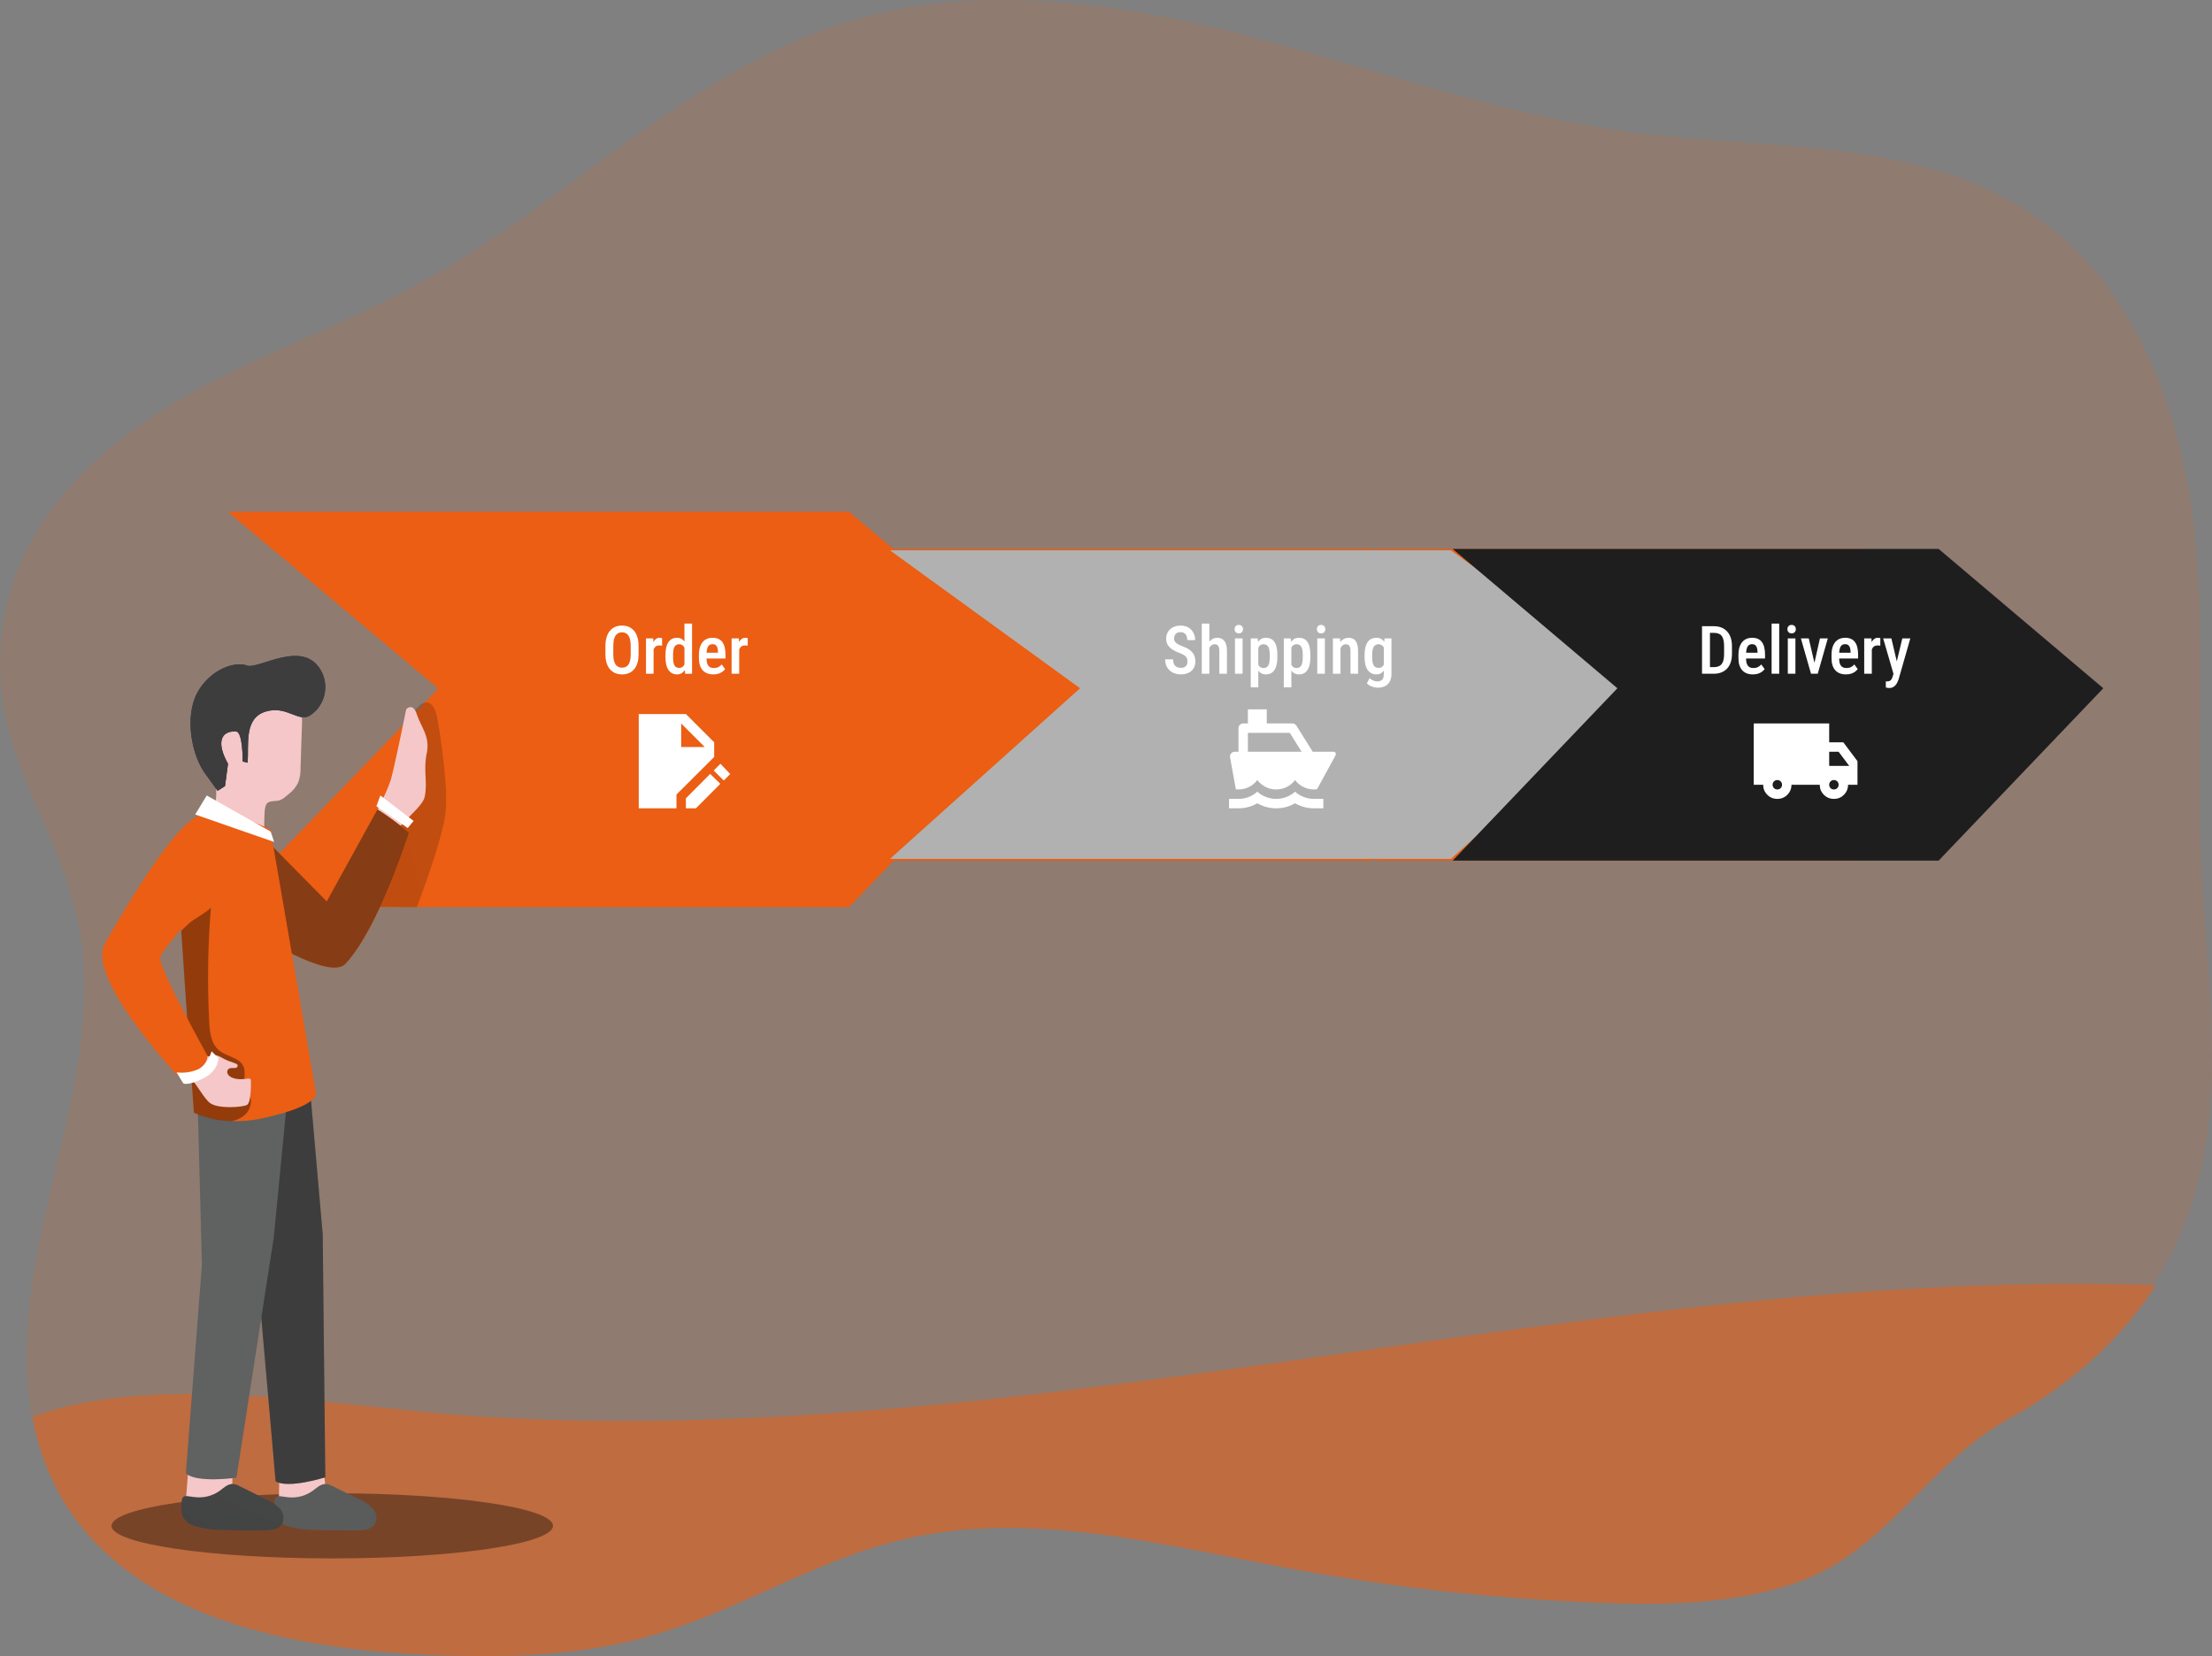 <svg width="430" height="322" viewBox="0 0 430 322" fill="none" xmlns="http://www.w3.org/2000/svg">
<rect x="0" y="0" width="430" height="322" fill="#808080" stroke="none"/>
<path opacity="0.24" d="M426.784 231.694C424.941 238.189 422.132 244.369 418.45 250.025C411.453 260.835 401.494 269.57 389.959 275.917C373.894 284.727 366.311 301.785 348.315 307.876C336.07 312.008 322.868 312.14 309.963 311.636C290.048 310.85 270.214 308.641 250.612 305.024C225.52 300.405 199.694 293.454 174.883 299.438C157.819 303.529 142.703 313.487 125.813 318.198C111.497 322.206 96.389 322.388 81.537 321.677C54.621 320.404 23.927 313.727 11.154 289.967C8.757 285.462 7.086 280.606 6.203 275.578C3.728 262.149 6.104 247.579 9.248 234.025C13.53 215.413 19.149 196.149 14.793 177.538C11.665 163.893 3.414 151.835 0.823 138.075C-0.987 128.239 0.204 118.084 4.239 108.935C10.84 94.133 24.232 83.472 38.424 75.728C52.616 67.985 68.029 62.605 82.156 54.762C110.54 39.059 133.858 13.663 164.874 4.225C189.842 -3.37 216.857 0.365 242.105 6.861C267.354 13.357 292.083 22.497 317.959 25.795C344.643 29.175 373.918 26.811 395.966 42.274C414.267 55.117 423.261 77.811 426.182 100.001C429.103 122.191 426.916 144.678 427.873 167.017C428.838 188.67 432.692 210.851 426.784 231.694Z" fill="#EB5E13" fill-opacity="0.6"/>
<path opacity="0.51" d="M419.16 249.908C412.153 260.736 402.179 269.485 390.628 275.843C374.54 284.667 366.946 301.752 348.924 307.853C336.662 311.992 323.441 312.124 310.518 311.619C290.574 310.832 270.711 308.619 251.082 304.997C225.954 300.37 200.091 293.408 175.244 299.401C158.156 303.499 143.019 313.474 126.104 318.192C111.768 322.207 96.638 322.389 81.765 321.677C54.811 320.402 24.073 313.714 11.281 289.915C8.881 285.403 7.208 280.539 6.324 275.503C30.766 266.323 68.511 273.922 93.664 275.454C202.43 282.067 310.915 246.216 419.16 249.908Z" fill="#EB5E13"/>
<path opacity="0.37" d="M64.59 303.006C88.289 303.006 107.5 300.171 107.5 296.674C107.5 293.177 88.289 290.343 64.59 290.343C40.892 290.343 21.681 293.177 21.681 296.674C21.681 300.171 40.892 303.006 64.59 303.006Z" fill="url(#paint0_linear_9342_223838)"/>
<path d="M54.282 287.732L54.202 292.637C55.834 293.15 57.558 293.193 59.21 292.761C61.625 291.992 63.235 288.642 63.235 288.642L62.994 286.725L54.282 287.732Z" fill="#F5C7C8"/>
<path d="M53.309 293.03C53.26 293.739 53.387 294.449 53.679 295.095C54.212 295.913 55.026 296.503 55.965 296.753C57.671 297.258 59.442 297.503 61.22 297.483C63.992 297.582 66.763 297.599 69.527 297.557C70.769 297.557 72.208 297.383 72.882 296.339C73.385 295.349 73.224 294.149 72.479 293.329C71.733 292.545 70.831 291.929 69.831 291.521L64.666 288.968C64.274 288.741 63.84 288.594 63.392 288.537C62.372 288.479 61.557 289.308 60.727 289.905C59.362 290.87 57.697 291.303 56.039 291.123C53.827 290.908 53.341 290.286 53.309 293.03Z" fill="#606161"/>
<path opacity="0.37" d="M53.309 293.03C53.26 293.739 53.387 294.449 53.679 295.095C54.212 295.913 55.026 296.503 55.965 296.753C57.671 297.258 59.442 297.503 61.22 297.483C63.992 297.582 66.763 297.599 69.527 297.557C70.769 297.557 72.208 297.383 72.882 296.339C73.385 295.349 73.224 294.149 72.479 293.329C71.733 292.545 70.831 291.929 69.831 291.521L64.666 288.968C64.274 288.741 63.84 288.594 63.392 288.537C62.372 288.479 61.557 289.308 60.727 289.905C59.362 290.87 57.697 291.303 56.039 291.123C53.827 290.908 53.341 290.286 53.309 293.03Z" fill="url(#paint1_linear_9342_223838)"/>
<path d="M60.273 211.848L62.735 240.01L63.236 287.236C63.236 287.236 55.989 289.537 53.576 288.011L50.031 247.489L38.845 213.844C38.845 213.844 53.387 206.373 60.273 211.848Z" fill="#606161"/>
<path opacity="0.37" d="M60.273 211.848L62.735 240.01L63.236 287.236C63.236 287.236 55.989 289.537 53.576 288.011L50.031 247.489L38.845 213.844C38.845 213.844 53.387 206.373 60.273 211.848Z" fill="url(#paint2_linear_9342_223838)"/>
<path opacity="0.37" d="M392.962 144.517L365.816 173.035H177.667L164.882 186.326H44.265L85.129 143.833L44.265 109.444H164.882L205.779 143.833L203.318 146.388L383.935 134.994L392.962 144.517Z" fill="url(#paint3_linear_9342_223838)"/>
<path d="M205.966 133.871L165.041 176.376H44.265L85.198 133.871L44.265 99.494H165.041L205.966 133.871Z" fill="#EB5E13"/>
<path opacity="0.37" d="M86.642 157.709C86.777 155.612 86.742 153.508 86.536 151.418C86.204 147.397 85.684 143.384 84.961 139.412C84.718 138.088 84.011 136.418 82.688 136.591C82.259 136.673 81.863 136.882 81.551 137.191C79.529 138.91 78.506 141.574 78.06 144.206C77.613 146.837 77.686 149.543 77.426 152.199C77.013 156.405 75.794 160.488 73.838 164.222C72.084 167.577 69.965 176.178 69.559 176.327C69.559 176.154 80.301 176.499 81.056 176.327C81.056 176.302 86.212 162.873 86.642 157.709Z" fill="url(#paint4_linear_9342_223838)"/>
<path d="M299.013 133.824L267.005 167.332H172.542L204.558 133.824L172.542 106.73H267.005L299.013 133.824Z" fill="#EB5E13"/>
<path d="M393.866 133.824L361.858 167.332H267.395L299.411 133.824L267.395 106.73H361.858L393.866 133.824Z" fill="#EB5E13"/>
<path d="M319 133.824L282.05 167H173L209.959 133.824L173 107H282.05L319 133.824Z" fill="#B1B1B1"/>
<path d="M408.866 133.824L376.858 167.332H282.395L314.411 133.824L282.395 106.73H376.858L408.866 133.824Z" fill="#1E1E1E"/>
<path d="M124.135 125.624V127.198C124.135 127.849 124.059 128.421 123.906 128.912C123.758 129.403 123.542 129.813 123.259 130.143C122.979 130.469 122.641 130.714 122.243 130.879C121.85 131.044 121.41 131.127 120.923 131.127C120.44 131.127 120 131.044 119.603 130.879C119.209 130.714 118.868 130.469 118.581 130.143C118.297 129.813 118.077 129.403 117.92 128.912C117.768 128.421 117.692 127.849 117.692 127.198V125.624C117.692 124.963 117.768 124.386 117.92 123.891C118.073 123.391 118.291 122.974 118.574 122.64C118.862 122.306 119.203 122.054 119.596 121.885C119.994 121.715 120.432 121.631 120.91 121.631C121.397 121.631 121.837 121.715 122.23 121.885C122.628 122.054 122.969 122.306 123.252 122.64C123.536 122.974 123.754 123.391 123.906 123.891C124.059 124.386 124.135 124.963 124.135 125.624ZM122.605 127.198V125.611C122.605 125.141 122.567 124.739 122.491 124.405C122.419 124.066 122.311 123.791 122.167 123.58C122.023 123.364 121.845 123.205 121.634 123.104C121.426 122.998 121.185 122.945 120.91 122.945C120.644 122.945 120.404 122.998 120.193 123.104C119.986 123.205 119.808 123.364 119.66 123.58C119.516 123.791 119.406 124.066 119.33 124.405C119.258 124.739 119.222 125.141 119.222 125.611V127.198C119.222 127.659 119.26 128.057 119.336 128.391C119.412 128.721 119.522 128.992 119.666 129.204C119.814 129.411 119.994 129.565 120.206 129.667C120.417 129.769 120.656 129.819 120.923 129.819C121.194 129.819 121.435 129.769 121.646 129.667C121.858 129.565 122.034 129.411 122.173 129.204C122.317 128.992 122.425 128.721 122.497 128.391C122.569 128.057 122.605 127.659 122.605 127.198ZM127.055 125.458V131H125.576V124.132H126.985L127.055 125.458ZM128.711 124.087L128.705 125.547C128.62 125.526 128.529 125.514 128.432 125.509C128.339 125.501 128.246 125.497 128.153 125.497C127.95 125.497 127.774 125.533 127.626 125.604C127.478 125.676 127.353 125.78 127.251 125.916C127.15 126.051 127.069 126.214 127.01 126.404C126.955 126.595 126.921 126.811 126.909 127.052L126.591 127.064C126.591 126.633 126.625 126.233 126.693 125.865C126.761 125.492 126.862 125.169 126.998 124.894C127.137 124.614 127.311 124.396 127.518 124.24C127.725 124.083 127.967 124.005 128.242 124.005C128.318 124.005 128.405 124.013 128.502 124.03C128.599 124.047 128.669 124.066 128.711 124.087ZM133.053 129.565V121.25H134.532V131L133.193 131.006L133.053 129.565ZM129.365 127.845V127.306C129.365 126.743 129.416 126.256 129.518 125.846C129.619 125.431 129.767 125.086 129.962 124.811C130.161 124.536 130.4 124.333 130.679 124.202C130.958 124.07 131.274 124.005 131.625 124.005C131.968 124.005 132.264 124.083 132.514 124.24C132.763 124.392 132.975 124.61 133.148 124.894C133.322 125.177 133.459 125.516 133.561 125.909C133.667 126.299 133.739 126.734 133.777 127.217V127.966C133.73 128.431 133.656 128.859 133.555 129.248C133.453 129.633 133.316 129.965 133.142 130.245C132.969 130.524 132.755 130.742 132.501 130.898C132.251 131.051 131.957 131.127 131.619 131.127C131.267 131.127 130.952 131.057 130.673 130.917C130.398 130.778 130.161 130.57 129.962 130.295C129.767 130.02 129.619 129.68 129.518 129.273C129.416 128.863 129.365 128.387 129.365 127.845ZM130.844 127.306V127.845C130.844 128.196 130.865 128.499 130.908 128.753C130.95 129.007 131.018 129.216 131.111 129.381C131.204 129.542 131.327 129.663 131.479 129.743C131.631 129.819 131.815 129.857 132.031 129.857C132.302 129.857 132.522 129.79 132.691 129.654C132.865 129.519 132.998 129.337 133.091 129.108C133.189 128.876 133.256 128.618 133.294 128.334V126.855C133.273 126.631 133.231 126.423 133.167 126.233C133.104 126.038 133.021 125.869 132.92 125.725C132.818 125.581 132.694 125.469 132.545 125.389C132.402 125.304 132.232 125.262 132.038 125.262C131.822 125.262 131.638 125.304 131.485 125.389C131.333 125.469 131.21 125.594 131.117 125.763C131.024 125.928 130.954 126.14 130.908 126.398C130.865 126.652 130.844 126.954 130.844 127.306ZM138.677 131.127C138.233 131.127 137.837 131.061 137.49 130.93C137.143 130.795 136.849 130.596 136.608 130.333C136.367 130.067 136.183 129.741 136.056 129.356C135.929 128.967 135.865 128.516 135.865 128.004V127.344C135.865 126.764 135.931 126.265 136.062 125.846C136.197 125.423 136.384 125.076 136.621 124.805C136.858 124.534 137.137 124.333 137.458 124.202C137.784 124.07 138.138 124.005 138.519 124.005C138.95 124.005 139.325 124.075 139.642 124.214C139.959 124.354 140.22 124.563 140.423 124.843C140.63 125.122 140.783 125.467 140.88 125.877C140.981 126.288 141.032 126.76 141.032 127.293V128.036H136.576V126.918H139.572V126.76C139.564 126.447 139.526 126.178 139.458 125.954C139.39 125.725 139.28 125.552 139.128 125.433C138.98 125.31 138.775 125.249 138.512 125.249C138.322 125.249 138.153 125.285 138.004 125.357C137.856 125.429 137.734 125.545 137.636 125.706C137.543 125.867 137.471 126.083 137.42 126.354C137.37 126.62 137.344 126.95 137.344 127.344V128.004C137.344 128.347 137.374 128.637 137.433 128.874C137.497 129.111 137.59 129.305 137.712 129.458C137.835 129.606 137.983 129.716 138.157 129.788C138.334 129.855 138.54 129.889 138.772 129.889C139.115 129.889 139.409 129.826 139.655 129.699C139.904 129.568 140.12 129.398 140.302 129.191L140.956 130.099C140.833 130.264 140.668 130.427 140.461 130.587C140.254 130.744 140.002 130.873 139.706 130.975C139.414 131.076 139.071 131.127 138.677 131.127ZM143.698 125.458V131H142.219V124.132H143.628L143.698 125.458ZM145.355 124.087L145.349 125.547C145.264 125.526 145.173 125.514 145.076 125.509C144.983 125.501 144.889 125.497 144.796 125.497C144.593 125.497 144.418 125.533 144.27 125.604C144.121 125.676 143.997 125.78 143.895 125.916C143.793 126.051 143.713 126.214 143.654 126.404C143.599 126.595 143.565 126.811 143.552 127.052L143.235 127.064C143.235 126.633 143.269 126.233 143.336 125.865C143.404 125.492 143.506 125.169 143.641 124.894C143.781 124.614 143.954 124.396 144.162 124.24C144.369 124.083 144.61 124.005 144.885 124.005C144.961 124.005 145.048 124.013 145.146 124.03C145.243 124.047 145.313 124.066 145.355 124.087Z" fill="white"/>
<path d="M124.167 157.167V138.833H133.333L138.833 144.333V147.175L131.5 154.486V157.167H124.167ZM133.333 157.167V155.219L138.054 150.475L140.025 152.4L135.281 157.167H133.333ZM140.689 151.758L138.742 149.811L140.048 148.504L141.95 150.498L140.689 151.758ZM132.417 145.25H137L132.417 140.667V145.25Z" fill="white"/>
<path d="M333.129 131H331.523L331.536 129.711H333.129C333.625 129.711 334.02 129.62 334.316 129.438C334.613 129.252 334.826 128.969 334.958 128.588C335.089 128.207 335.154 127.72 335.154 127.128V125.624C335.154 125.167 335.116 124.777 335.04 124.456C334.968 124.13 334.854 123.865 334.697 123.662C334.545 123.455 334.344 123.302 334.094 123.205C333.845 123.104 333.544 123.053 333.193 123.053H331.492V121.758H333.193C333.722 121.758 334.2 121.842 334.627 122.012C335.055 122.181 335.421 122.431 335.726 122.761C336.035 123.087 336.271 123.491 336.437 123.973C336.602 124.456 336.684 125.01 336.684 125.636V127.128C336.684 127.754 336.602 128.309 336.437 128.791C336.271 129.269 336.035 129.673 335.726 130.003C335.417 130.329 335.044 130.577 334.608 130.746C334.173 130.915 333.68 131 333.129 131ZM332.406 121.758V131H330.863V121.758H332.406ZM340.759 131.127C340.315 131.127 339.919 131.061 339.572 130.93C339.225 130.795 338.931 130.596 338.69 130.333C338.449 130.067 338.265 129.741 338.138 129.356C338.011 128.967 337.947 128.516 337.947 128.004V127.344C337.947 126.764 338.013 126.265 338.144 125.846C338.279 125.423 338.466 125.076 338.703 124.805C338.94 124.534 339.219 124.333 339.541 124.202C339.866 124.07 340.22 124.005 340.601 124.005C341.032 124.005 341.407 124.075 341.724 124.214C342.042 124.354 342.302 124.563 342.505 124.843C342.712 125.122 342.865 125.467 342.962 125.877C343.063 126.288 343.114 126.76 343.114 127.293V128.036H338.658V126.918H341.654V126.76C341.646 126.447 341.608 126.178 341.54 125.954C341.472 125.725 341.362 125.552 341.21 125.433C341.062 125.31 340.857 125.249 340.594 125.249C340.404 125.249 340.235 125.285 340.086 125.357C339.938 125.429 339.816 125.545 339.718 125.706C339.625 125.867 339.553 126.083 339.502 126.354C339.452 126.62 339.426 126.95 339.426 127.344V128.004C339.426 128.347 339.456 128.637 339.515 128.874C339.579 129.111 339.672 129.305 339.794 129.458C339.917 129.606 340.065 129.716 340.239 129.788C340.417 129.855 340.622 129.889 340.854 129.889C341.197 129.889 341.491 129.826 341.737 129.699C341.986 129.568 342.202 129.398 342.384 129.191L343.038 130.099C342.915 130.264 342.75 130.427 342.543 130.587C342.336 130.744 342.084 130.873 341.788 130.975C341.496 131.076 341.153 131.127 340.759 131.127ZM345.869 121.25V131H344.39V121.25H345.869ZM349.018 124.132V131H347.539V124.132H349.018ZM347.462 122.335C347.462 122.098 347.534 121.902 347.678 121.745C347.822 121.584 348.023 121.504 348.281 121.504C348.539 121.504 348.74 121.584 348.884 121.745C349.028 121.902 349.1 122.098 349.1 122.335C349.1 122.564 349.028 122.757 348.884 122.913C348.74 123.07 348.539 123.148 348.281 123.148C348.023 123.148 347.822 123.07 347.678 122.913C347.534 122.757 347.462 122.564 347.462 122.335ZM352.515 129.769L353.785 124.132H355.314L353.359 131H352.414L352.515 129.769ZM351.614 124.132L352.928 129.788L352.991 131H352.052L350.084 124.132H351.614ZM358.85 131.127C358.406 131.127 358.01 131.061 357.663 130.93C357.316 130.795 357.022 130.596 356.781 130.333C356.54 130.067 356.355 129.741 356.229 129.356C356.102 128.967 356.038 128.516 356.038 128.004V127.344C356.038 126.764 356.104 126.265 356.235 125.846C356.37 125.423 356.556 125.076 356.793 124.805C357.03 124.534 357.31 124.333 357.631 124.202C357.957 124.07 358.311 124.005 358.691 124.005C359.123 124.005 359.498 124.075 359.815 124.214C360.132 124.354 360.393 124.563 360.596 124.843C360.803 125.122 360.955 125.467 361.053 125.877C361.154 126.288 361.205 126.76 361.205 127.293V128.036H356.749V126.918H359.745V126.76C359.737 126.447 359.699 126.178 359.631 125.954C359.563 125.725 359.453 125.552 359.301 125.433C359.153 125.31 358.947 125.249 358.685 125.249C358.495 125.249 358.325 125.285 358.177 125.357C358.029 125.429 357.906 125.545 357.809 125.706C357.716 125.867 357.644 126.083 357.593 126.354C357.542 126.62 357.517 126.95 357.517 127.344V128.004C357.517 128.347 357.547 128.637 357.606 128.874C357.669 129.111 357.763 129.305 357.885 129.458C358.008 129.606 358.156 129.716 358.33 129.788C358.507 129.855 358.713 129.889 358.945 129.889C359.288 129.889 359.582 129.826 359.828 129.699C360.077 129.568 360.293 129.398 360.475 129.191L361.129 130.099C361.006 130.264 360.841 130.427 360.634 130.587C360.426 130.744 360.175 130.873 359.878 130.975C359.586 131.076 359.244 131.127 358.85 131.127ZM363.871 125.458V131H362.392V124.132H363.801L363.871 125.458ZM365.528 124.087L365.521 125.547C365.437 125.526 365.346 125.514 365.249 125.509C365.155 125.501 365.062 125.497 364.969 125.497C364.766 125.497 364.59 125.533 364.442 125.604C364.294 125.676 364.169 125.78 364.068 125.916C363.966 126.051 363.886 126.214 363.827 126.404C363.772 126.595 363.738 126.811 363.725 127.052L363.408 127.064C363.408 126.633 363.442 126.233 363.509 125.865C363.577 125.492 363.679 125.169 363.814 124.894C363.954 124.614 364.127 124.396 364.334 124.24C364.542 124.083 364.783 124.005 365.058 124.005C365.134 124.005 365.221 124.013 365.318 124.03C365.416 124.047 365.486 124.066 365.528 124.087ZM368.327 130.245L369.8 124.132H371.355L369.089 132.041C369.038 132.215 368.966 132.401 368.873 132.6C368.784 132.799 368.668 132.987 368.524 133.165C368.384 133.347 368.209 133.493 367.997 133.603C367.79 133.717 367.542 133.774 367.254 133.774C367.136 133.774 367.022 133.763 366.912 133.742C366.802 133.721 366.696 133.696 366.594 133.666V132.473C366.628 132.477 366.666 132.481 366.708 132.485C366.751 132.49 366.789 132.492 366.823 132.492C367.03 132.492 367.201 132.46 367.337 132.396C367.472 132.337 367.584 132.24 367.673 132.104C367.762 131.973 367.84 131.798 367.908 131.578L368.327 130.245ZM367.673 124.132L368.879 129.242L369.14 130.898L368.124 131.159L366.08 124.132H367.673Z" fill="white"/>
<path d="M345.5 155.333C344.736 155.333 344.087 155.066 343.552 154.531C343.017 153.996 342.75 153.347 342.75 152.583H340.917V140.667H355.583V144.333H358.333L361.083 148V152.583H359.25C359.25 153.347 358.982 153.996 358.448 154.531C357.913 155.066 357.264 155.333 356.5 155.333C355.736 155.333 355.087 155.066 354.552 154.531C354.017 153.996 353.75 153.347 353.75 152.583H348.25C348.25 153.347 347.982 153.996 347.448 154.531C346.913 155.066 346.264 155.333 345.5 155.333ZM345.5 153.5C345.76 153.5 345.977 153.412 346.153 153.236C346.329 153.06 346.417 152.842 346.417 152.583C346.417 152.323 346.329 152.106 346.153 151.93C345.977 151.754 345.759 151.666 345.5 151.667C345.24 151.667 345.022 151.755 344.846 151.931C344.67 152.107 344.583 152.324 344.583 152.583C344.583 152.843 344.671 153.061 344.847 153.237C345.023 153.413 345.241 153.5 345.5 153.5ZM356.5 153.5C356.76 153.5 356.977 153.412 357.153 153.236C357.329 153.06 357.417 152.842 357.417 152.583C357.417 152.323 357.329 152.106 357.153 151.93C356.977 151.754 356.759 151.666 356.5 151.667C356.24 151.667 356.022 151.755 355.846 151.931C355.67 152.107 355.583 152.324 355.583 152.583C355.583 152.843 355.671 153.061 355.847 153.237C356.023 153.413 356.241 153.5 356.5 153.5ZM355.583 148.917H359.479L357.417 146.167H355.583V148.917Z" fill="white"/>
<path d="M230.837 128.613C230.837 128.423 230.816 128.254 230.773 128.105C230.735 127.953 230.661 127.816 230.551 127.693C230.441 127.57 230.285 127.45 230.082 127.331C229.883 127.213 229.625 127.092 229.307 126.969C228.943 126.83 228.603 126.677 228.285 126.512C227.972 126.343 227.695 126.153 227.454 125.941C227.217 125.725 227.03 125.473 226.895 125.186C226.76 124.898 226.692 124.563 226.692 124.183C226.692 123.806 226.757 123.463 226.889 123.154C227.024 122.841 227.215 122.572 227.46 122.348C227.71 122.12 228.006 121.944 228.349 121.821C228.691 121.694 229.07 121.631 229.485 121.631C230.082 121.631 230.591 121.758 231.015 122.012C231.442 122.266 231.768 122.606 231.992 123.034C232.221 123.461 232.335 123.935 232.335 124.456H230.799C230.799 124.155 230.752 123.889 230.659 123.656C230.566 123.423 230.422 123.241 230.228 123.11C230.033 122.979 229.781 122.913 229.472 122.913C229.189 122.913 228.954 122.968 228.768 123.078C228.586 123.188 228.45 123.338 228.361 123.529C228.277 123.719 228.234 123.937 228.234 124.183C228.234 124.352 228.27 124.506 228.342 124.646C228.414 124.781 228.518 124.906 228.653 125.021C228.789 125.135 228.954 125.243 229.148 125.344C229.343 125.446 229.567 125.543 229.821 125.636C230.253 125.793 230.63 125.966 230.951 126.157C231.273 126.347 231.537 126.561 231.745 126.798C231.956 127.031 232.113 127.295 232.214 127.591C232.32 127.888 232.373 128.224 232.373 128.601C232.373 128.981 232.307 129.328 232.176 129.642C232.049 129.951 231.863 130.215 231.618 130.435C231.372 130.655 231.076 130.826 230.729 130.949C230.382 131.068 229.993 131.127 229.561 131.127C229.163 131.127 228.78 131.068 228.412 130.949C228.048 130.831 227.722 130.651 227.435 130.41C227.147 130.164 226.918 129.857 226.749 129.489C226.584 129.121 226.501 128.689 226.501 128.194H228.044C228.044 128.491 228.08 128.744 228.152 128.956C228.224 129.163 228.327 129.335 228.463 129.47C228.603 129.601 228.765 129.699 228.952 129.762C229.142 129.821 229.354 129.851 229.586 129.851C229.874 129.851 230.109 129.8 230.291 129.699C230.477 129.593 230.615 129.447 230.704 129.261C230.792 129.075 230.837 128.859 230.837 128.613ZM235.09 121.25V131H233.617V121.25H235.09ZM234.83 127.318H234.36C234.356 126.84 234.406 126.4 234.512 125.998C234.618 125.596 234.77 125.245 234.969 124.944C235.168 124.644 235.407 124.413 235.687 124.252C235.97 124.087 236.283 124.005 236.626 124.005C236.91 124.005 237.166 124.054 237.394 124.151C237.627 124.244 237.826 124.392 237.991 124.595C238.16 124.798 238.289 125.065 238.378 125.395C238.467 125.721 238.511 126.119 238.511 126.588V131H237.032V126.576C237.032 126.25 236.996 125.992 236.924 125.801C236.857 125.611 236.755 125.473 236.62 125.389C236.484 125.304 236.313 125.262 236.105 125.262C235.902 125.262 235.72 125.317 235.56 125.427C235.399 125.533 235.263 125.681 235.153 125.871C235.048 126.057 234.967 126.275 234.912 126.525C234.857 126.77 234.83 127.035 234.83 127.318ZM241.552 124.132V131H240.073V124.132H241.552ZM239.997 122.335C239.997 122.098 240.069 121.902 240.212 121.745C240.356 121.584 240.557 121.504 240.815 121.504C241.074 121.504 241.275 121.584 241.418 121.745C241.562 121.902 241.634 122.098 241.634 122.335C241.634 122.564 241.562 122.757 241.418 122.913C241.275 123.07 241.074 123.148 240.815 123.148C240.557 123.148 240.356 123.07 240.212 122.913C240.069 122.757 239.997 122.564 239.997 122.335ZM244.611 125.452V133.641H243.139V124.132H244.491L244.611 125.452ZM248.306 127.293V127.839C248.306 128.376 248.257 128.85 248.16 129.261C248.062 129.671 247.918 130.016 247.728 130.295C247.542 130.57 247.311 130.778 247.036 130.917C246.761 131.057 246.439 131.127 246.071 131.127C245.724 131.127 245.422 131.051 245.164 130.898C244.91 130.746 244.696 130.532 244.522 130.257C244.349 129.982 244.209 129.656 244.104 129.28C244.002 128.899 243.928 128.484 243.881 128.036V127.198C243.928 126.724 244 126.292 244.097 125.903C244.199 125.509 244.336 125.171 244.51 124.887C244.688 124.604 244.903 124.386 245.157 124.233C245.411 124.081 245.714 124.005 246.065 124.005C246.433 124.005 246.757 124.07 247.036 124.202C247.315 124.333 247.548 124.534 247.734 124.805C247.925 125.076 248.067 125.418 248.16 125.833C248.257 126.243 248.306 126.73 248.306 127.293ZM246.827 127.839V127.293C246.827 126.942 246.803 126.639 246.757 126.385C246.715 126.127 246.643 125.916 246.541 125.75C246.444 125.585 246.319 125.463 246.167 125.382C246.018 125.302 245.834 125.262 245.614 125.262C245.42 125.262 245.248 125.302 245.1 125.382C244.952 125.463 244.827 125.575 244.726 125.719C244.624 125.858 244.544 126.026 244.484 126.22C244.425 126.411 244.387 126.618 244.37 126.842V128.397C244.408 128.668 244.472 128.918 244.561 129.146C244.649 129.371 244.778 129.551 244.948 129.686C245.121 129.821 245.348 129.889 245.627 129.889C245.843 129.889 246.027 129.847 246.179 129.762C246.332 129.678 246.454 129.551 246.547 129.381C246.645 129.212 246.715 129 246.757 128.747C246.803 128.488 246.827 128.186 246.827 127.839ZM251.035 125.452V133.641H249.562V124.132H250.915L251.035 125.452ZM254.729 127.293V127.839C254.729 128.376 254.681 128.85 254.583 129.261C254.486 129.671 254.342 130.016 254.152 130.295C253.966 130.57 253.735 130.778 253.46 130.917C253.185 131.057 252.863 131.127 252.495 131.127C252.148 131.127 251.846 131.051 251.587 130.898C251.333 130.746 251.12 130.532 250.946 130.257C250.773 129.982 250.633 129.656 250.527 129.28C250.426 128.899 250.352 128.484 250.305 128.036V127.198C250.352 126.724 250.424 126.292 250.521 125.903C250.623 125.509 250.76 125.171 250.934 124.887C251.111 124.604 251.327 124.386 251.581 124.233C251.835 124.081 252.138 124.005 252.489 124.005C252.857 124.005 253.181 124.07 253.46 124.202C253.739 124.333 253.972 124.534 254.158 124.805C254.349 125.076 254.49 125.418 254.583 125.833C254.681 126.243 254.729 126.73 254.729 127.293ZM253.25 127.839V127.293C253.25 126.942 253.227 126.639 253.181 126.385C253.138 126.127 253.066 125.916 252.965 125.75C252.868 125.585 252.743 125.463 252.59 125.382C252.442 125.302 252.258 125.262 252.038 125.262C251.843 125.262 251.672 125.302 251.524 125.382C251.376 125.463 251.251 125.575 251.149 125.719C251.048 125.858 250.967 126.026 250.908 126.22C250.849 126.411 250.811 126.618 250.794 126.842V128.397C250.832 128.668 250.896 128.918 250.984 129.146C251.073 129.371 251.202 129.551 251.372 129.686C251.545 129.821 251.771 129.889 252.051 129.889C252.267 129.889 252.451 129.847 252.603 129.762C252.755 129.678 252.878 129.551 252.971 129.381C253.069 129.212 253.138 129 253.181 128.747C253.227 128.488 253.25 128.186 253.25 127.839ZM257.548 124.132V131H256.069V124.132H257.548ZM255.993 122.335C255.993 122.098 256.065 121.902 256.208 121.745C256.352 121.584 256.553 121.504 256.812 121.504C257.07 121.504 257.271 121.584 257.415 121.745C257.558 121.902 257.63 122.098 257.63 122.335C257.63 122.564 257.558 122.757 257.415 122.913C257.271 123.07 257.07 123.148 256.812 123.148C256.553 123.148 256.352 123.07 256.208 122.913C256.065 122.757 255.993 122.564 255.993 122.335ZM260.588 125.598V131H259.109V124.132H260.5L260.588 125.598ZM260.322 127.318H259.852C259.848 126.823 259.901 126.373 260.011 125.966C260.121 125.56 260.277 125.211 260.48 124.919C260.688 124.627 260.933 124.403 261.217 124.246C261.505 124.085 261.824 124.005 262.175 124.005C262.446 124.005 262.694 124.051 262.918 124.145C263.146 124.233 263.341 124.379 263.502 124.583C263.663 124.786 263.785 125.05 263.87 125.376C263.959 125.702 264.003 126.1 264.003 126.569V131H262.524V126.557C262.524 126.235 262.488 125.981 262.417 125.795C262.349 125.604 262.247 125.469 262.112 125.389C261.976 125.304 261.805 125.262 261.598 125.262C261.407 125.262 261.232 125.317 261.071 125.427C260.914 125.533 260.779 125.681 260.665 125.871C260.555 126.057 260.47 126.275 260.411 126.525C260.351 126.77 260.322 127.035 260.322 127.318ZM269.151 124.132H270.491V131.025C270.491 131.643 270.376 132.149 270.148 132.542C269.924 132.94 269.611 133.234 269.208 133.425C268.806 133.615 268.341 133.71 267.812 133.71C267.617 133.71 267.387 133.679 267.12 133.615C266.854 133.552 266.593 133.459 266.339 133.336C266.085 133.213 265.874 133.061 265.705 132.879L266.244 131.851C266.443 132.054 266.678 132.21 266.949 132.32C267.22 132.435 267.48 132.492 267.729 132.492C268 132.492 268.229 132.445 268.415 132.352C268.605 132.263 268.751 132.113 268.853 131.901C268.955 131.694 269.005 131.413 269.005 131.057V125.687L269.151 124.132ZM265.267 127.845V127.306C265.267 126.743 265.319 126.256 265.425 125.846C265.531 125.431 265.683 125.086 265.882 124.811C266.081 124.536 266.325 124.333 266.612 124.202C266.9 124.07 267.222 124.005 267.577 124.005C267.945 124.005 268.256 124.083 268.51 124.24C268.768 124.392 268.978 124.61 269.139 124.894C269.304 125.177 269.433 125.516 269.526 125.909C269.619 126.299 269.687 126.734 269.729 127.217V127.966C269.687 128.431 269.615 128.859 269.513 129.248C269.412 129.633 269.274 129.965 269.101 130.245C268.931 130.524 268.72 130.742 268.466 130.898C268.216 131.051 267.916 131.127 267.564 131.127C267.213 131.127 266.896 131.057 266.612 130.917C266.329 130.778 266.085 130.57 265.882 130.295C265.683 130.02 265.531 129.68 265.425 129.273C265.319 128.863 265.267 128.387 265.267 127.845ZM266.746 127.306V127.845C266.746 128.196 266.769 128.499 266.815 128.753C266.866 129.007 266.94 129.216 267.038 129.381C267.135 129.542 267.262 129.663 267.418 129.743C267.575 129.819 267.761 129.857 267.977 129.857C268.261 129.857 268.489 129.79 268.663 129.654C268.84 129.519 268.976 129.337 269.069 129.108C269.166 128.876 269.234 128.618 269.272 128.334V126.855C269.251 126.631 269.208 126.423 269.145 126.233C269.086 126.038 269.003 125.869 268.897 125.725C268.796 125.581 268.669 125.469 268.517 125.389C268.368 125.304 268.193 125.262 267.99 125.262C267.778 125.262 267.592 125.304 267.431 125.389C267.275 125.469 267.146 125.594 267.044 125.763C266.942 125.928 266.866 126.14 266.815 126.398C266.769 126.652 266.746 126.954 266.746 127.306Z" fill="white"/>
<path d="M246.25 140.667H251.242C251.397 140.667 251.55 140.706 251.686 140.781C251.822 140.857 251.937 140.965 252.019 141.097L255.187 146.167H259.228C259.308 146.166 259.386 146.187 259.455 146.226C259.524 146.266 259.582 146.323 259.623 146.391C259.663 146.459 259.685 146.537 259.687 146.617C259.688 146.696 259.669 146.775 259.63 146.845L256.022 153.46C255.214 153.569 254.393 153.459 253.642 153.144C252.891 152.829 252.238 152.319 251.75 151.667C251.323 152.236 250.77 152.698 250.133 153.017C249.497 153.335 248.795 153.5 248.083 153.5C247.372 153.5 246.67 153.335 246.033 153.017C245.397 152.698 244.843 152.236 244.417 151.667C243.939 152.305 243.303 152.807 242.571 153.124C241.84 153.441 241.038 153.561 240.246 153.472L239.113 147.247C239.089 147.115 239.094 146.979 239.128 146.849C239.162 146.72 239.225 146.599 239.311 146.496C239.397 146.393 239.504 146.31 239.626 146.253C239.748 146.196 239.88 146.166 240.015 146.167H240.75V141.583C240.75 141.34 240.846 141.107 241.018 140.935C241.19 140.763 241.423 140.667 241.667 140.667H242.583V137.917H246.25V140.667ZM242.583 146.167H253.026L250.734 142.5H242.583V146.167ZM240.75 155.333C242.103 155.335 243.409 154.836 244.417 153.933C245.424 154.836 246.73 155.335 248.083 155.333C249.436 155.335 250.742 154.836 251.75 153.933C252.757 154.836 254.063 155.335 255.417 155.333H257.25V157.167H255.417C254.129 157.169 252.864 156.83 251.75 156.186C250.635 156.83 249.37 157.169 248.083 157.167C246.796 157.169 245.531 156.83 244.417 156.186C243.302 156.83 242.037 157.169 240.75 157.167H238.917V155.333H240.75Z" fill="white"/>
<path d="M36.561 286.23L36.134 291.731C37.401 292.75 39.029 293.211 40.643 293.01C43.189 292.6 45.168 289.468 45.168 289.468V285.82L36.561 286.23Z" fill="#F5C7C8"/>
<path d="M67.752 168.068C67.752 168.068 75.112 155.013 76.069 151.272C77.026 147.53 78.964 137.901 78.964 137.901C78.964 137.901 80.256 136.471 81.033 138.899C81.81 141.327 83.65 143.165 82.955 146.466C82.26 149.767 83.151 151.987 82.571 154.88C81.99 157.774 74.589 161.532 73.117 169.14" fill="#F5C7C8"/>
<path d="M73.172 156.763L73.938 154.668L80.399 159.617L79.259 161L73.172 156.763Z" fill="white"/>
<path d="M50.88 162.456L63.516 175.272L73.373 157.382C75.519 158.746 77.566 160.259 79.496 161.908C79.496 161.908 73.597 180.592 67.109 187.434C63.956 190.707 49.685 181.451 49.685 181.451" fill="#EB5E13"/>
<path d="M50.88 162.456L63.516 175.272L73.373 157.382C75.519 158.746 77.566 160.259 79.496 161.908C79.496 161.908 73.597 180.592 67.109 187.434C63.956 190.707 49.685 181.451 49.685 181.451" fill="url(#paint5_linear_9342_223838)"/>
<path d="M56.008 211.826L53.22 240.59L45.959 287.32C45.959 287.32 38.304 288.41 36.134 286.495L39.256 245.899L38.355 211.925C38.355 211.925 50.015 205.271 56.008 211.826Z" fill="#606161"/>
<path d="M35.241 293.028C35.192 293.735 35.319 294.443 35.611 295.087C36.142 295.909 36.958 296.501 37.898 296.748C39.603 297.256 41.374 297.505 43.153 297.487C45.925 297.578 48.688 297.603 51.459 297.553C52.701 297.553 54.141 297.387 54.815 296.333C55.317 295.342 55.157 294.14 54.412 293.319C53.657 292.544 52.753 291.933 51.756 291.526L46.591 288.968C46.197 288.742 45.764 288.596 45.316 288.537C44.296 288.478 43.482 289.317 42.651 289.915C41.283 290.873 39.618 291.297 37.963 291.11C35.759 290.895 35.307 290.28 35.241 293.028Z" fill="#606161"/>
<path opacity="0.37" d="M56.008 211.826L53.22 240.59L45.959 287.32C45.959 287.32 38.304 288.41 36.134 286.495L39.256 245.899L38.355 211.925C38.355 211.925 50.015 205.271 56.008 211.826Z" fill="url(#paint6_linear_9342_223838)"/>
<path d="M56.131 154.389L55.541 154.877C55.22 155.163 54.856 155.399 54.461 155.577C53.739 155.853 52.576 155.617 51.969 156.146C51.363 156.675 51.413 158.547 51.38 159.352C51.308 160.815 51.425 162.28 51.728 163.714C51.728 163.714 43.422 162.249 40.93 160.093C40.93 160.093 42.699 154.999 41.761 152.249C40.822 149.498 38.538 145.088 40.556 141.337C42.575 137.586 46.371 133.762 51.986 133.867C54.586 133.916 57.194 134.624 58.232 137.195C58.88 138.823 58.714 140.532 58.656 142.216C58.581 144.6 58.498 146.976 58.423 149.36C58.452 150.304 58.3 151.245 57.975 152.135C57.549 153.017 56.917 153.789 56.131 154.389Z" fill="#F5C7C8"/>
<path d="M51.202 217.399C49.16 217.865 47.062 218.054 44.967 217.959C42.454 217.911 39.979 217.35 37.7 216.311C37.7 216.311 36.231 196.011 35.249 180.64C34.653 171.681 34.242 164.387 34.343 163.761C34.628 162.014 38.648 157.382 41.283 157.382C43.918 157.382 52.57 161.255 52.57 161.255L61.415 212.544C61.415 212.544 62.237 214.967 51.202 217.399Z" fill="#EB5E13"/>
<path opacity="0.37" d="M48.757 213.692C48.938 215.226 48.113 216.707 46.689 217.403C46.161 217.68 45.592 217.876 45.002 217.983C42.475 217.936 39.987 217.379 37.695 216.348C37.695 216.348 36.218 196.215 35.231 180.97C35.931 180.267 36.657 179.622 37.096 179.237C37.534 178.853 40.986 176.859 41.011 176.376C40.392 183.819 40.279 191.293 40.673 198.749C40.775 200.76 41.036 203.016 42.665 204.3C44.15 205.477 46.605 205.632 47.331 207.365C47.803 208.419 47.331 209.646 47.617 210.749C47.904 211.853 48.554 212.662 48.757 213.692Z" fill="url(#paint7_linear_9342_223838)"/>
<path d="M62.603 130.768C63.971 133.673 63.059 137.15 60.447 138.99C58.104 140.716 55.817 137.058 51.627 138.357C47.436 139.656 48.372 144.589 48.144 148.297L47.168 148.066C47.168 148.066 47.266 142.262 45.85 142.213C42.888 142.097 42.017 144.408 44.32 148.502L43.742 152.843L42.294 153.764C42.294 153.764 41.106 152.054 40.13 150.755C37.168 146.973 35.858 139.294 38.356 134.69C40.854 130.086 45.744 128.532 47.99 129.403C50.235 130.275 59.243 123.878 62.603 130.768Z" fill="#292F67"/>
<path d="M52.62 161.694L53.298 163.713L37.941 158.367L40.192 154.668L52.62 161.694Z" fill="white"/>
<path d="M37.989 202.607C37.989 202.607 39.681 205.196 40.374 205.372C41.068 205.549 41.398 204.599 43.157 205.666C44.916 206.734 46.337 206.625 46.193 207.28C46.049 207.936 45.186 207.474 44.552 207.768C43.918 208.062 43.901 209.331 45.778 209.735C47.656 210.138 48.781 209.213 48.781 210.13C48.781 211.046 48.84 214.391 47.986 214.845C47.131 215.299 42.167 215.685 40.687 214.357C39.207 213.029 37.567 209.558 36.307 208.995C35.047 208.432 34.328 205.28 34.328 205.28" fill="#F5C7C8"/>
<path d="M37.847 159.191C37.847 159.191 34.059 159.49 20.393 183.461C16.655 190.028 34.33 208.934 34.33 208.934C34.33 208.934 39.782 209.2 40.364 205.331C40.364 205.331 30.854 188.268 31.141 186.234C31.428 184.2 40.979 175.307 40.643 171.421C40.306 167.535 41.659 159.357 37.847 159.191Z" fill="#EB5E13"/>
<path d="M62.603 130.768C63.971 133.673 63.059 137.15 60.447 138.99C58.104 140.716 55.817 137.058 51.627 138.357C47.436 139.656 48.372 144.589 48.144 148.297L47.168 148.066C47.168 148.066 47.266 142.262 45.85 142.213C42.888 142.097 42.017 144.408 44.32 148.502L43.742 152.843L42.294 153.764C42.294 153.764 41.106 152.054 40.13 150.755C37.168 146.973 35.858 139.294 38.356 134.69C40.854 130.086 45.744 128.532 47.99 129.403C50.235 130.275 59.243 123.878 62.603 130.768Z" fill="#606161"/>
<path opacity="0.37" d="M62.603 130.768C63.971 133.673 63.059 137.15 60.447 138.99C58.104 140.716 55.817 137.058 51.627 138.357C47.436 139.656 48.372 144.589 48.144 148.297L47.168 148.066C47.168 148.066 47.266 142.262 45.85 142.213C42.888 142.097 42.017 144.408 44.32 148.502L43.742 152.843L42.294 153.764C42.294 153.764 41.106 152.054 40.13 150.755C37.168 146.973 35.858 139.294 38.356 134.69C40.854 130.086 45.744 128.532 47.99 129.403C50.235 130.275 59.243 123.878 62.603 130.768Z" fill="url(#paint8_linear_9342_223838)"/>
<path d="M55.105 152.814C53.484 152.639 51.897 152.232 50.39 151.605C48.337 150.66 48.172 150.992 47.926 152.085C47.657 153.482 48.544 154.84 49.922 155.143C51.565 155.524 53.897 155.797 54.086 155.317C54.51 154.52 54.852 153.682 55.105 152.814Z" fill="#F5C7C8"/>
<path d="M41.126 204.416C41.126 204.416 40.456 206.902 38.593 207.874C37.26 208.467 35.782 208.687 34.328 208.508L35.625 210.639C35.625 210.639 36.373 211.214 39.455 209.709C42.536 208.204 42.458 205.701 42.458 205.701L41.126 204.416Z" fill="white"/>
<path opacity="0.37" d="M35.242 293.028C35.191 293.736 35.322 294.445 35.62 295.087C36.148 295.908 36.961 296.5 37.898 296.748C39.607 297.252 41.381 297.501 43.161 297.487C45.925 297.578 48.696 297.603 51.459 297.553C52.701 297.553 54.149 297.387 54.815 296.333C55.317 295.342 55.157 294.14 54.412 293.319C53.654 292.54 52.744 291.929 51.739 291.526L46.574 288.968C46.182 288.74 45.749 288.593 45.3 288.537C44.28 288.478 43.466 289.309 42.643 289.915C41.278 290.864 39.62 291.285 37.972 291.102C35.76 290.895 35.291 290.272 35.242 293.028Z" fill="url(#paint9_linear_9342_223838)"/>
<defs>
<linearGradient id="paint0_linear_9342_223838" x1="4354.59" y1="961.223" x2="4350.34" y2="785.546" gradientUnits="userSpaceOnUse">
<stop stop-color="#010101" stop-opacity="0"/>
<stop offset="0.95" stop-color="#010101"/>
</linearGradient>
<linearGradient id="paint1_linear_9342_223838" x1="1225.46" y1="652.539" x2="1112.9" y2="967.575" gradientUnits="userSpaceOnUse">
<stop stop-color="#010101" stop-opacity="0"/>
<stop offset="0.95" stop-color="#010101"/>
</linearGradient>
<linearGradient id="paint2_linear_9342_223838" x1="1422.63" y1="3879.63" x2="1197.75" y2="3923.35" gradientUnits="userSpaceOnUse">
<stop stop-color="#010101" stop-opacity="0"/>
<stop offset="0.95" stop-color="#010101"/>
</linearGradient>
<linearGradient id="paint3_linear_9342_223838" x1="17549.3" y1="3576.24" x2="17528.4" y2="5275.47" gradientUnits="userSpaceOnUse">
<stop stop-color="#010101" stop-opacity="0"/>
<stop offset="0.95" stop-color="#010101"/>
</linearGradient>
<linearGradient id="paint4_linear_9342_223838" x1="1247.97" y1="1780.03" x2="-271.06" y2="2166.59" gradientUnits="userSpaceOnUse">
<stop stop-color="#010101" stop-opacity="0"/>
<stop offset="0.95" stop-color="#010101"/>
</linearGradient>
<linearGradient id="paint5_linear_9342_223838" x1="2852.39" y1="1634.61" x2="-3087.73" y2="1634.61" gradientUnits="userSpaceOnUse">
<stop stop-color="#EB5E13"/>
<stop offset="1" stop-color="#141515"/>
</linearGradient>
<linearGradient id="paint6_linear_9342_223838" x1="36.134" y1="4142.01" x2="2023.53" y2="4142.01" gradientUnits="userSpaceOnUse">
<stop stop-color="#010101" stop-opacity="0"/>
<stop offset="0.95" stop-color="#010101"/>
</linearGradient>
<linearGradient id="paint7_linear_9342_223838" x1="804.808" y1="2225.65" x2="285.762" y2="2247.65" gradientUnits="userSpaceOnUse">
<stop stop-color="#010101" stop-opacity="0"/>
<stop offset="0.95" stop-color="#010101"/>
</linearGradient>
<linearGradient id="paint8_linear_9342_223838" x1="2733.55" y1="1440.85" x2="599.288" y2="1440.85" gradientUnits="userSpaceOnUse">
<stop stop-color="#010101" stop-opacity="0"/>
<stop offset="0.95" stop-color="#010101"/>
</linearGradient>
<linearGradient id="paint9_linear_9342_223838" x1="1206.58" y1="678.793" x2="1117.99" y2="863.418" gradientUnits="userSpaceOnUse">
<stop stop-color="#010101" stop-opacity="0"/>
<stop offset="0.95" stop-color="#010101"/>
</linearGradient>
</defs>
</svg>
